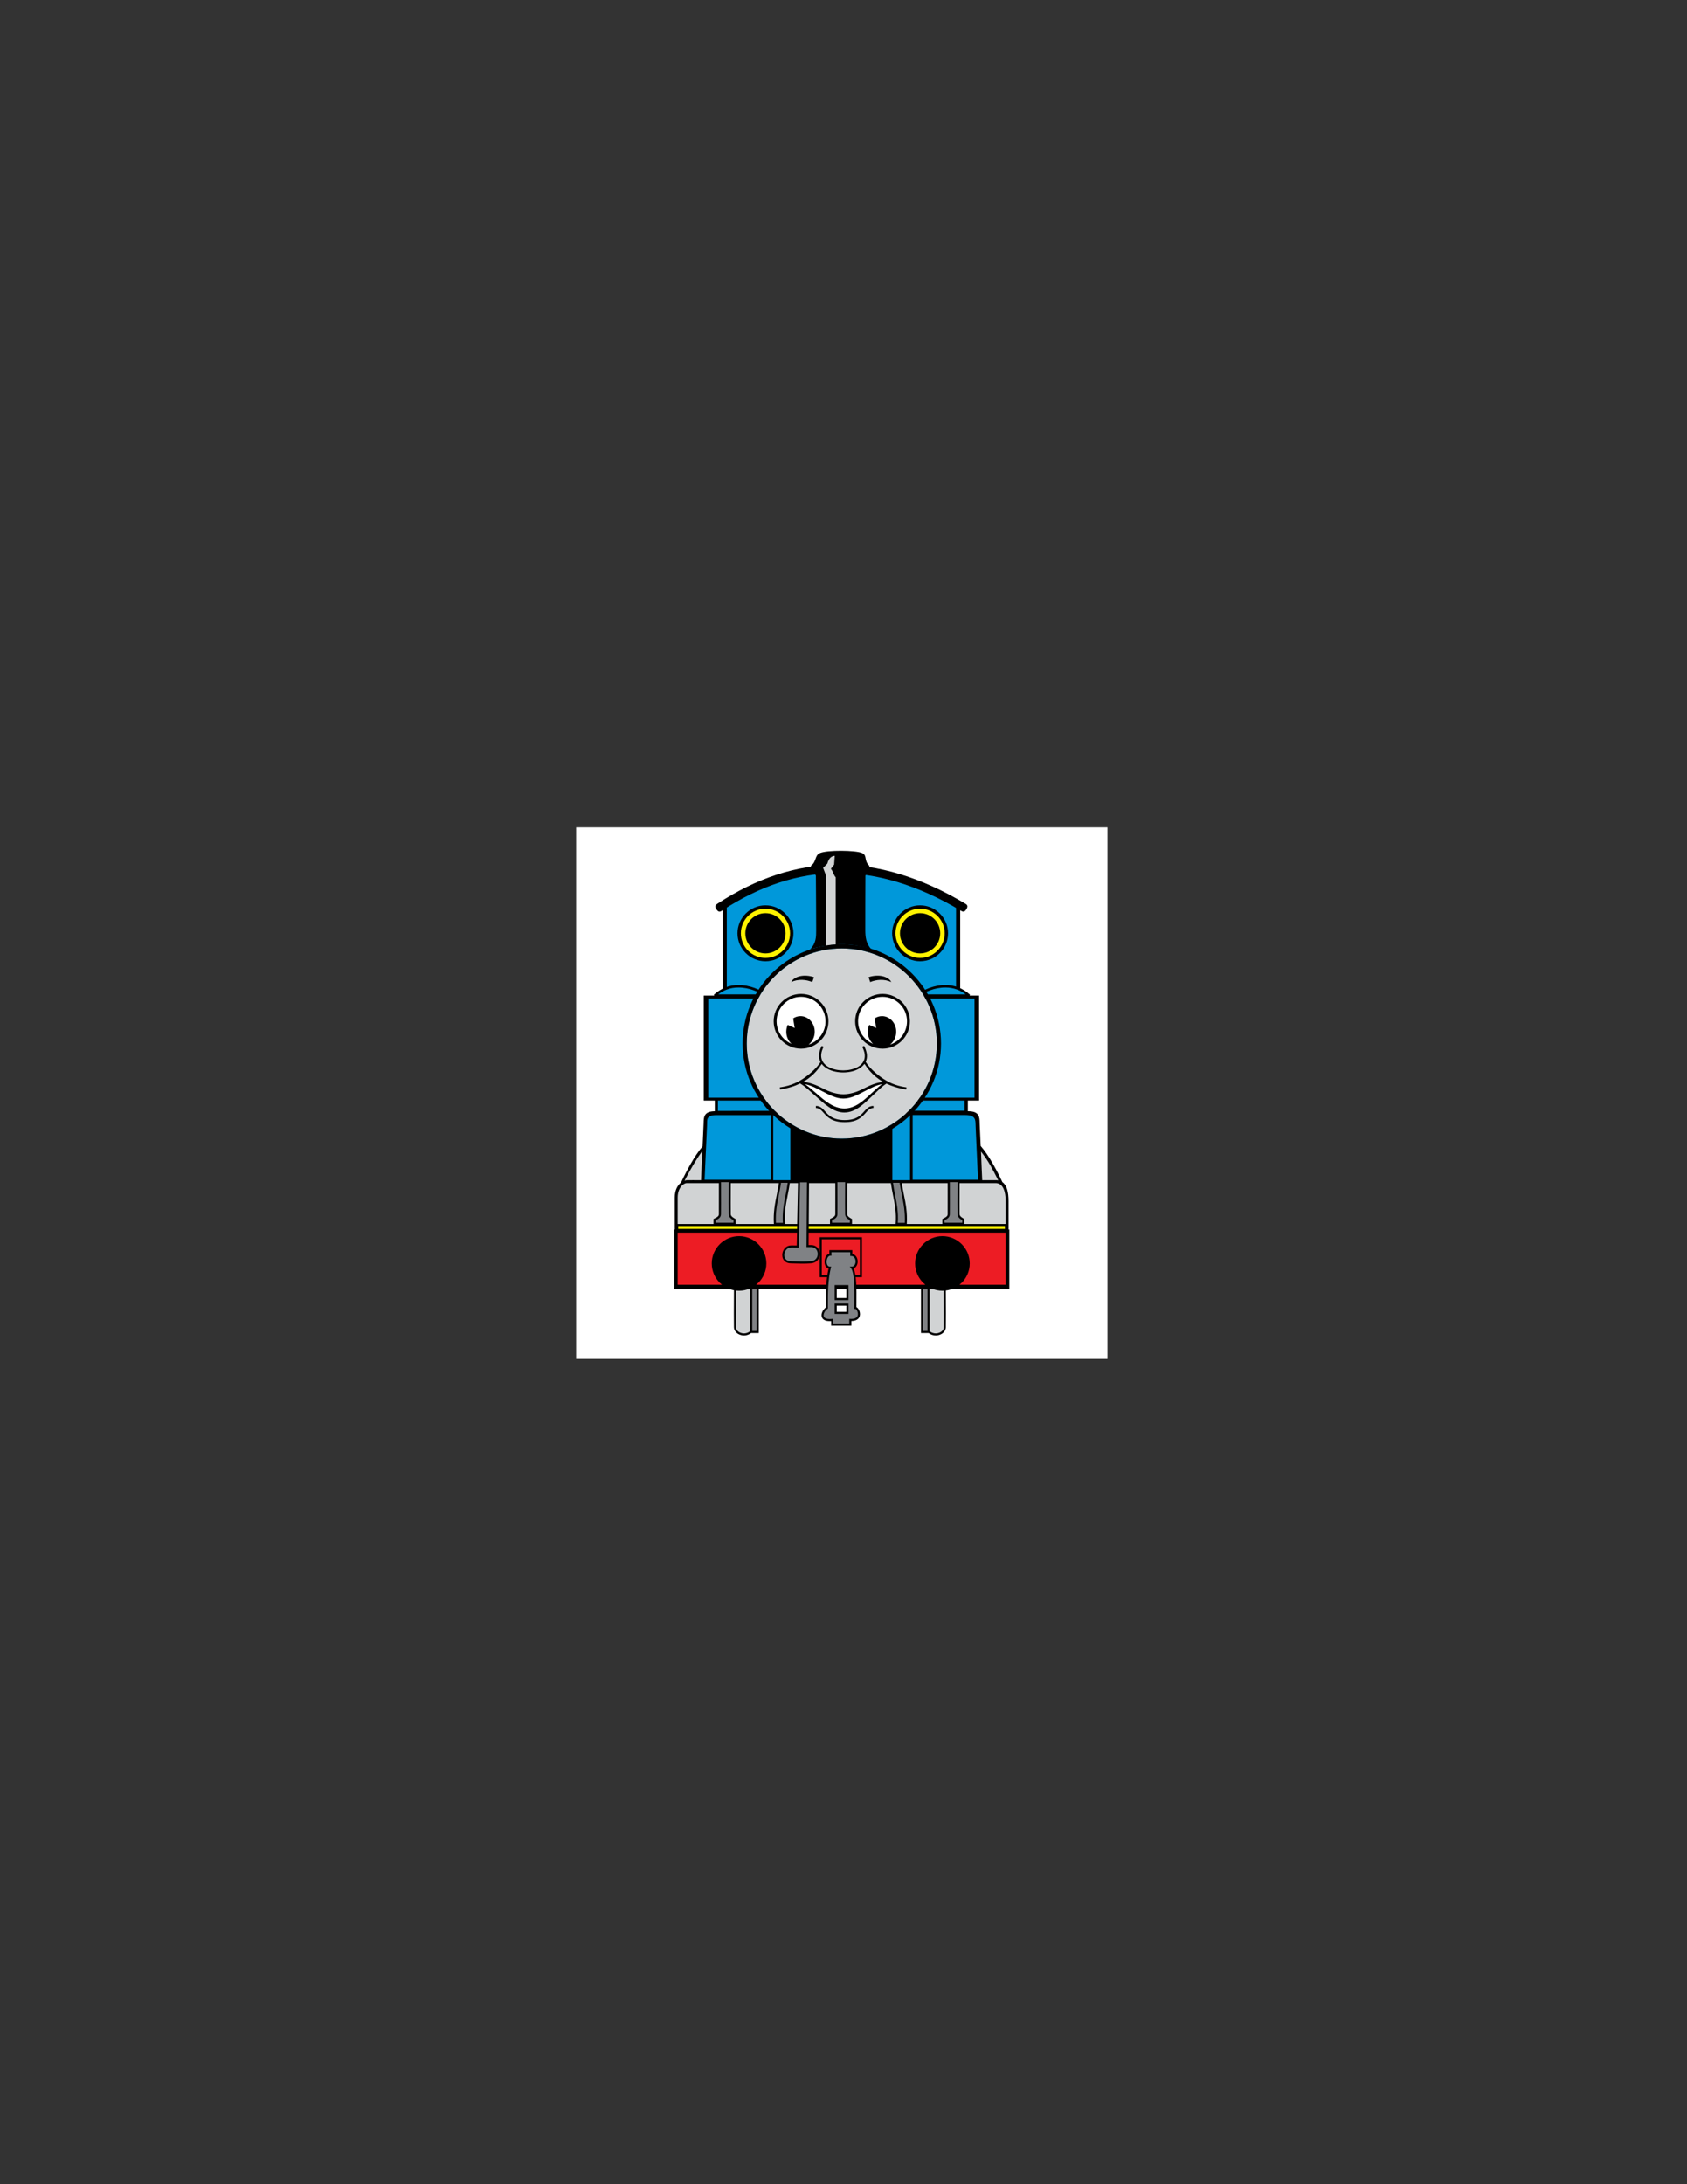 <?xml version="1.0" encoding="utf-8"?>
<!-- Generator: Adobe Illustrator 14.0.0, SVG Export Plug-In . SVG Version: 6.00 Build 43363)  -->
<!DOCTYPE svg PUBLIC "-//W3C//DTD SVG 1.1//EN" "http://www.w3.org/Graphics/SVG/1.1/DTD/svg11.dtd">
<svg version="1.1" id="Layer_1" xmlns="http://www.w3.org/2000/svg" xmlns:xlink="http://www.w3.org/1999/xlink" x="0px" y="0px"
	 width="612px" height="792px" viewBox="0 0 612 792" enable-background="new 0 0 612 792" xml:space="preserve">
<rect x="0" y="0" width="612" height="792" fill="#333333" stroke="none"/>
<g>
	<polygon fill-rule="evenodd" clip-rule="evenodd" fill="#FFFFFF" points="209,300 401.756,300 401.756,492.756 209,492.756 
		209,300 	"/>
	<path d="M266.267,466.009h8.994v17.36h-2.777c-0.788,0.608-1.683,0.874-2.53,0.883c-0.615,0.006-1.217-0.123-1.742-0.354h-0.001
		h0.001c-0.001,0-0.001,0-0.001,0c-0.531-0.231-0.997-0.577-1.337-0.989c0,0,0.001-0.002,0-0.002v0.002c0-0.002,0-0.002,0-0.002
		c-0.379-0.46-0.61-1.017-0.617-1.612v-0.002c-0.04-3.614-0.025-6.508-0.009-9.618c0.006-1.654,0.019-3.377,0.019-5.29
		L266.267,466.009L266.267,466.009L266.267,466.009z"/>
	<polygon fill="#808285" points="272.882,466.76 272.882,482.618 274.51,482.618 274.51,466.76 272.882,466.76 272.882,466.76 	"/>
	<path fill="#D1D3D4" d="M272.132,482.698V466.76h-5.117c-0.003,1.771-0.012,3.372-0.018,4.919c-0.015,3.105-0.03,5.994,0.009,9.607
		c0.004,0.418,0.169,0.814,0.443,1.146v0.001c0.262,0.319,0.633,0.59,1.062,0.776h0.001c0.433,0.191,0.929,0.297,1.435,0.292
		c0.729-0.007,1.498-0.249,2.164-0.796L272.132,482.698L272.132,482.698L272.132,482.698z"/>
	<path d="M343.109,466.009h-8.995v17.36h2.778c0.787,0.608,1.682,0.874,2.529,0.883c0.616,0.006,1.217-0.123,1.742-0.354h0.001
		h-0.001c0.001,0,0.001,0,0.001,0c0.531-0.231,0.997-0.577,1.337-0.989c0,0-0.002-0.002,0-0.002v0.002c0-0.002,0-0.002,0-0.002
		c0.38-0.46,0.611-1.017,0.617-1.612v-0.002c0.04-3.614,0.025-6.508,0.009-9.618c-0.006-1.654-0.018-3.377-0.018-5.29
		L343.109,466.009L343.109,466.009L343.109,466.009z"/>
	<polygon fill="#808285" points="336.493,466.76 336.493,482.618 334.865,482.618 334.865,466.76 336.493,466.76 336.493,466.76 	
		"/>
	<path fill="#D1D3D4" d="M337.244,482.698V466.76h5.115c0.003,1.771,0.012,3.372,0.019,4.919c0.016,3.105,0.03,5.994-0.009,9.607
		c-0.005,0.418-0.17,0.814-0.442,1.146v0.001c-0.263,0.319-0.634,0.59-1.063,0.776h-0.002c-0.432,0.191-0.929,0.297-1.435,0.292
		c-0.729-0.007-1.497-0.249-2.163-0.796L337.244,482.698L337.244,482.698L337.244,482.698z"/>
	<polygon points="244.605,445.848 366.15,445.848 366.15,467.446 244.605,467.446 244.605,445.848 244.605,445.848 	"/>
	<polygon fill="#ED1C24" points="245.839,446.897 245.839,465.854 364.825,465.854 364.825,446.897 245.839,446.897 
		245.839,446.897 	"/>
	<polygon fill-rule="evenodd" clip-rule="evenodd" fill="#0098DA" points="280.128,404.02 330.474,404.02 330.474,428.437 
		280.128,428.437 280.128,404.02 280.128,404.02 	"/>
	<path d="M330.135,402.945v25c-16.589,0-33.038,0-49.627,0v-25h-21.253c-3.916,0.024-3.962,2.208-4.002,4.14v0.003
		c-0.001,0.163-0.007,0.34-0.015,0.52l-0.363,8.079c-1.561,1.84-2.973,3.985-4.259,6.245c-1.304,2.291-2.483,4.556-3.567,6.887
		c-1.194,0.91-2.261,2.612-2.261,5.455c0,4.238,0,8.398,0,12.639h121.088v-11.369c0-3.418-0.649-5.805-2.242-6.907
		c-1.06-2.266-2.211-4.473-3.48-6.704c-1.322-2.325-2.779-4.527-4.392-6.402l-0.356-7.922c-0.008-0.18-0.014-0.356-0.015-0.52
		v-0.003c-0.039-1.932-0.085-4.115-4.002-4.14H330.135L330.135,402.945L330.135,402.945z"/>
	<polygon points="259.316,398.243 351.111,398.243 351.111,403.846 259.316,403.846 259.316,398.243 259.316,398.243 	"/>
	<polygon fill="#0098DA" points="260.43,398.992 260.43,402.822 349.91,402.754 349.91,398.992 260.43,398.992 260.43,398.992 	"/>
	<polygon points="255.29,360.993 355.178,360.993 355.178,399.069 255.29,399.069 255.29,360.993 255.29,360.993 	"/>
	<polygon fill="#0098DA" points="256.938,362.043 256.938,398.02 353.529,398.02 353.529,362.043 256.938,362.043 256.938,362.043 	
		"/>
	<polygon points="262.157,326.66 348.336,326.66 348.336,361.752 262.157,361.731 262.157,326.66 262.157,326.66 	"/>
	<path fill="#0098DA" d="M263.663,328.167v32.66h83.167v-32.66C326.852,313.068,286.547,309.003,263.663,328.167L263.663,328.167
		L263.663,328.167z"/>
	<path d="M260.344,327.644c14.067-9.196,28.474-13.986,43.399-14.079c14.901-0.094,30.284,4.493,46.329,14.045
		c0.644,0.382,1.29,0.767,0.521,2.056c-0.77,1.289-1.413,0.905-2.057,0.522c-15.561-9.263-30.43-13.711-44.782-13.622
		c-14.327,0.089-28.195,4.712-41.77,13.587c-0.627,0.41-1.255,0.821-2.076-0.434C259.09,328.465,259.717,328.054,260.344,327.644
		L260.344,327.644L260.344,327.644z"/>
	<path fill="#D1D3D4" d="M305.386,343.901c-18.995,0-34.487,15.493-34.487,34.488c0,9.495,3.873,18.117,10.119,24.362
		s14.872,10.119,24.368,10.119c18.989,0,34.482-15.493,34.482-34.481c0-9.497-3.875-18.122-10.12-24.368
		C323.504,347.773,314.882,343.901,305.386,343.901L305.386,343.901L305.386,343.901z"/>
	<path fill-rule="evenodd" clip-rule="evenodd" d="M293.855,344.249c2.264-2.198,2.229-4.633,2.231-6.952
		c0.004-6.589-0.069-13.178-0.104-19.766c-0.628-1.18-1.257-2.359-1.886-3.539c2.205-1.431,1.339-3.754,3.334-4.653
		c2.557-1.152,13.061-1.076,15.369,0c1.933,0.901,0.47,2.75,2.634,4.653c-0.494,1.179-0.986,2.359-1.48,3.539
		c-0.014,6.588-0.063,13.178-0.042,19.766c0.009,2.318,0.208,4.871,2.242,6.952C308.369,341.538,300.936,342.125,293.855,344.249
		L293.855,344.249L293.855,344.249z"/>
	<path fill-rule="evenodd" clip-rule="evenodd" fill="#D1D3D4" d="M299.667,343.121c0-8.687,0-16.904,0-25.592
		c-0.351-0.942-0.702-1.886-1.053-2.83c0.507-0.51,1.014-1.021,1.521-1.533c0.585-2.122,1.521-2.711,2.691-2.83
		c-0.039,1.062-0.195,2.124-0.234,3.184c-0.429,0.512-0.741,1.021-1.17,1.532c0.78,0.787,0.976,2.279,1.755,3.066
		c0,8.491,0,15.922,0,24.413C302.007,342.531,300.837,342.768,299.667,343.121L299.667,343.121L299.667,343.121z"/>
	<path fill-rule="evenodd" clip-rule="evenodd" d="M268.109,448.233c5.454,0,9.903,4.449,9.903,9.904
		c0,5.454-4.449,9.902-9.903,9.902c-5.455,0-9.904-4.448-9.904-9.902C258.206,452.683,262.655,448.233,268.109,448.233
		L268.109,448.233L268.109,448.233z"/>
	<path fill-rule="evenodd" clip-rule="evenodd" d="M341.89,448.233c5.454,0,9.902,4.449,9.902,9.904
		c0,5.454-4.448,9.902-9.902,9.902c-5.455,0-9.904-4.448-9.904-9.902C331.985,452.683,336.435,448.233,341.89,448.233
		L341.89,448.233L341.89,448.233z"/>
	<path d="M295.988,401.022c1.577,0,2.388,0.902,3.342,1.974c0,0,0,0,0,0.001v-0.001c0.001,0.001,0,0.001,0,0.001
		c1.263,1.411,2.826,3.156,7.093,3.156c4.269,0,5.831-1.745,7.094-3.156c0,0,0,0,0-0.001v0.001c0.002-0.001,0-0.001,0-0.001
		c0.956-1.071,1.763-1.974,3.342-1.974v0.749c-1.244,0-1.948,0.788-2.781,1.723v0.002c-1.364,1.525-3.044,3.408-7.654,3.408
		c-4.609,0-6.29-1.883-7.654-3.408v-0.002c-0.833-0.935-1.538-1.723-2.781-1.723V401.022L295.988,401.022L295.988,401.022z"/>
	<path d="M320.164,360.396c2.737,0,5.225,1.113,7.02,2.909c1.799,1.797,2.911,4.281,2.911,7.021c0,5.481-4.449,9.932-9.931,9.932
		c-2.74,0-5.225-1.114-7.021-2.912c-1.797-1.796-2.909-4.282-2.909-7.021C310.233,364.845,314.682,360.396,320.164,360.396
		L320.164,360.396L320.164,360.396z"/>
	<path d="M290.602,360.396c2.738,0,5.225,1.113,7.021,2.909c1.797,1.797,2.911,4.281,2.911,7.021c0,5.481-4.45,9.932-9.932,9.932
		c-2.74,0-5.223-1.114-7.021-2.912c-1.796-1.796-2.91-4.282-2.91-7.021C280.671,364.845,285.12,360.396,290.602,360.396
		L290.602,360.396L290.602,360.396z"/>
	<path fill="#0098DA" d="M331.092,404.313v23.468H354.8l-0.021-0.508l-0.858-19.065c-0.007-0.168-0.012-0.329-0.013-0.48v-0.003
		c-0.037-1.791-0.082-3.389-3.711-3.411H331.092L331.092,404.313L331.092,404.313z"/>
	<path fill="#0098DA" d="M279.552,404.343v23.438h-23.944l0.021-0.508l0.856-19.065c0.008-0.168,0.012-0.329,0.014-0.48v-0.003
		c0.037-1.791-0.281-3.36,3.349-3.382H279.552L279.552,404.343L279.552,404.343z"/>
	<path fill="#D1D3D4" d="M245.839,434.273v11.589h118.986c0-3.441,0-6.882,0-10.321c0-3.514-0.933-6.545-3.646-6.545
		c-38.102,0-73.953,0-112.076,0C248.158,428.996,245.839,430.437,245.839,434.273L245.839,434.273L245.839,434.273z"/>
	<path fill="#D1D3D4" d="M254.324,427.945l0.438-10.604c-2.377,3.365-4.424,6.865-6.419,10.784c0.421-0.162,0.66-0.18,1-0.18
		c0.344,0,0.687,0,1.031,0c0.026-0.001,0.051,0,0.077,0c0.625-0.025,1.278-0.015,1.955,0c0.028,0,0.059,0,0.085,0
		C253.101,427.945,253.714,427.945,254.324,427.945L254.324,427.945L254.324,427.945z"/>
	<path fill="#D1D3D4" d="M356.319,427.945l-0.17-3.788l-0.001-0.04l-0.008-0.17c-0.087-2.355-0.17-3.973-0.258-6.375
		c2.685,3.374,4.236,6.43,6.278,10.456c-0.415-0.12-0.725-0.083-0.976-0.083c-0.264,0-0.526,0-0.791,0
		c-0.024-0.001-0.052,0.002-0.076,0c-0.622-0.023-1.279-0.017-1.955,0c-0.029,0.002-0.059,0-0.086,0
		C357.626,427.945,356.971,427.945,356.319,427.945L356.319,427.945L356.319,427.945z"/>
	<path fill-rule="evenodd" clip-rule="evenodd" d="M286.725,408.464v19.909h36.997v-19.909
		C311.6,415.489,299.057,415.384,286.725,408.464L286.725,408.464L286.725,408.464z"/>
	<polygon fill="#FFF200" points="245.681,444.197 245.681,445.988 364.936,445.988 364.936,444.197 245.681,444.197 
		245.681,444.197 	"/>
	<path d="M246.057,444.572v1.041h118.504v-1.041H246.057L246.057,444.572z M245.306,445.988v-1.791v-0.375h0.375h119.254h0.375
		v0.375v1.791v0.375h-0.375H245.681h-0.375V445.988L245.306,445.988z"/>
	<path fill-rule="evenodd" clip-rule="evenodd" d="M294.683,356.1c0.198-0.594,0.396-1.188,0.594-1.783
		c-3.345-1.123-7.085-0.462-8.253,1.783C289.578,354.912,292.461,355.176,294.683,356.1L294.683,356.1L294.683,356.1z"/>
	<path fill-rule="evenodd" clip-rule="evenodd" d="M315.688,356.1c-0.198-0.594-0.396-1.188-0.595-1.783
		c3.344-1.123,7.086-0.462,8.252,1.783C320.792,354.912,317.91,355.176,315.688,356.1L315.688,356.1L315.688,356.1z"/>
	<path d="M260.787,428.281v-0.376h4.318v0.376c0,1.374-0.007,2.721-0.012,4.056c-0.012,2.642-0.024,5.252,0.012,7.967
		c0.009,0.728,0.895,1.233,1.422,1.534h0.003c0.011,0.008,0.019,0.012,0.113,0.067l0.188,0.109v2.104h-7.977v-2.114l0.201-0.106
		c0.096-0.049,0.204-0.103,0.312-0.152c0.585-0.278,1.412-0.673,1.419-1.45c0.027-2.76,0.018-5.306,0.009-7.916v-0.002
		C260.792,431.044,260.787,429.69,260.787,428.281L260.787,428.281L260.787,428.281z"/>
	<path fill="#808285" d="M261.54,428.655c0.001,1.277,0.003,2.506,0.006,3.721v0.001v-0.001v0.001
		c0.011,2.615,0.02,5.161-0.009,7.924c-0.012,1.247-1.091,1.762-1.853,2.123l-0.003,0.002c-0.027,0.012-0.051,0.025-0.077,0.037
		v0.905h6.477v-0.922c-0.675-0.386-1.712-1.025-1.726-2.134c-0.038-2.718-0.026-5.332-0.012-7.978
		c0.004-1.216,0.01-2.436,0.012-3.68H261.54L261.54,428.655L261.54,428.655z"/>
	<path d="M343.798,428.281v-0.376h4.319v0.376c0,1.374-0.008,2.721-0.013,4.056c-0.013,2.642-0.024,5.252,0.013,7.967
		c0.009,0.728,0.893,1.233,1.421,1.534h0.003c0.011,0.008,0.018,0.012,0.113,0.067l0.188,0.109v2.104h-7.978v-2.114l0.201-0.106
		c0.096-0.049,0.204-0.103,0.312-0.152c0.586-0.278,1.412-0.673,1.42-1.45c0.026-2.76,0.018-5.306,0.009-7.916v-0.002
		C343.804,431.044,343.798,429.69,343.798,428.281L343.798,428.281L343.798,428.281z"/>
	<path fill="#808285" d="M344.552,428.655c0.001,1.277,0.002,2.506,0.005,3.721v0.001v-0.001v0.001
		c0.011,2.615,0.02,5.161-0.009,7.924c-0.012,1.247-1.09,1.762-1.853,2.123l-0.003,0.002c-0.027,0.012-0.052,0.025-0.077,0.037
		v0.905h6.477v-0.922c-0.675-0.386-1.713-1.025-1.726-2.134c-0.037-2.718-0.025-5.332-0.013-7.978
		c0.005-1.216,0.011-2.436,0.013-3.68H344.552L344.552,428.655L344.552,428.655z"/>
	<path d="M303.031,428.281v-0.376h4.318v0.376c0,1.374-0.008,2.721-0.012,4.056c-0.012,2.642-0.023,5.252,0.012,7.967
		c0.009,0.728,0.895,1.233,1.423,1.534h0.003c0.011,0.008,0.018,0.012,0.112,0.067l0.188,0.109v2.104h-7.977v-2.114l0.201-0.106
		c0.096-0.049,0.204-0.103,0.312-0.152c0.585-0.278,1.412-0.673,1.42-1.45c0.026-2.76,0.018-5.306,0.009-7.916v-0.002
		C303.036,431.044,303.031,429.69,303.031,428.281L303.031,428.281L303.031,428.281z"/>
	<path fill="#808285" d="M303.784,428.655c0.002,1.277,0.003,2.506,0.006,3.721v0.001v-0.001v0.001
		c0.01,2.615,0.019,5.161-0.009,7.924c-0.012,1.247-1.091,1.762-1.853,2.123l-0.003,0.002c-0.027,0.012-0.051,0.025-0.077,0.037
		v0.905h6.477v-0.922c-0.677-0.386-1.713-1.025-1.726-2.134c-0.039-2.718-0.027-5.332-0.014-7.978
		c0.004-1.216,0.012-2.436,0.014-3.68H303.784L303.784,428.655L303.784,428.655z"/>
	<path d="M286.597,428.145l-0.048,0.417c-0.196,1.715-0.518,3.335-0.834,4.951c-0.628,3.191-1.257,6.388-0.921,10.25l0.036,0.406
		h-4.062l-0.021-0.353c-0.246-4.179,0.394-7.354,1.034-10.526c0.315-1.565,0.633-3.137,0.837-4.816l0.041-0.329H286.597
		L286.597,428.145L286.597,428.145z"/>
	<path fill="#808285" d="M285.757,428.894h-2.436c-0.207,1.586-0.51,3.067-0.806,4.543c-0.612,3.03-1.222,6.069-1.036,9.981h2.533
		c-0.266-3.771,0.35-6.912,0.967-10.05C285.268,431.898,285.562,430.427,285.757,428.894L285.757,428.894L285.757,428.894z"/>
	<path d="M323.11,428.145l0.048,0.417c0.195,1.715,0.518,3.335,0.834,4.951c0.629,3.191,1.258,6.388,0.921,10.25l-0.035,0.406h4.061
		l0.022-0.353c0.245-4.179-0.393-7.354-1.034-10.526c-0.315-1.565-0.634-3.137-0.838-4.816l-0.04-0.329H323.11L323.11,428.145
		L323.11,428.145z"/>
	<path fill="#808285" d="M323.95,428.894h2.436c0.208,1.586,0.51,3.067,0.806,4.543c0.612,3.03,1.221,6.069,1.035,9.981h-2.533
		c0.267-3.771-0.35-6.912-0.965-10.05C324.44,431.898,324.145,430.427,323.95,428.894L323.95,428.894L323.95,428.894z"/>
	<path fill-rule="evenodd" clip-rule="evenodd" d="M277.69,328.277c5.582,0,10.139,4.557,10.139,10.142
		c0,5.582-4.557,10.139-10.139,10.139c-5.585,0-10.142-4.557-10.142-10.139C267.548,332.834,272.105,328.277,277.69,328.277
		L277.69,328.277L277.69,328.277z"/>
	<path fill-rule="evenodd" clip-rule="evenodd" fill="#FFF200" d="M277.69,329.495c4.913,0,8.922,4.009,8.922,8.925
		c0,4.913-4.009,8.922-8.922,8.922c-4.916,0-8.925-4.009-8.925-8.922C268.765,333.503,272.774,329.495,277.69,329.495
		L277.69,329.495L277.69,329.495z"/>
	<path fill-rule="evenodd" clip-rule="evenodd" d="M277.688,331.117c4.021,0,7.301,3.28,7.301,7.301s-3.28,7.301-7.301,7.301
		s-7.301-3.28-7.301-7.301S273.667,331.117,277.688,331.117L277.688,331.117L277.688,331.117z"/>
	<path fill-rule="evenodd" clip-rule="evenodd" d="M333.788,328.277c5.582,0,10.139,4.557,10.139,10.142
		c0,5.582-4.557,10.139-10.139,10.139c-5.585,0-10.142-4.557-10.142-10.139C323.646,332.834,328.203,328.277,333.788,328.277
		L333.788,328.277L333.788,328.277z"/>
	<path fill-rule="evenodd" clip-rule="evenodd" fill="#FFF200" d="M333.788,329.495c4.913,0,8.922,4.009,8.922,8.925
		c0,4.913-4.009,8.922-8.922,8.922c-4.916,0-8.925-4.009-8.925-8.922C324.863,333.503,328.872,329.495,333.788,329.495
		L333.788,329.495L333.788,329.495z"/>
	<path fill-rule="evenodd" clip-rule="evenodd" d="M333.786,331.117c4.021,0,7.302,3.28,7.302,7.301s-3.28,7.301-7.302,7.301
		c-4.021,0-7.301-3.28-7.301-7.301S329.766,331.117,333.786,331.117L333.786,331.117L333.786,331.117z"/>
	<path fill="#FFFFFF" d="M319.965,368.448c2.844,0,5.162,2.544,5.162,5.665c0,1.932-0.895,3.643-2.246,4.666
		c3.572-1.151,6.163-4.5,6.163-8.452c0-2.452-0.993-4.673-2.601-6.28c-1.604-1.604-3.828-2.6-6.279-2.6
		c-4.901,0-8.881,3.979-8.881,8.88c0,2.452,0.996,4.675,2.6,6.28c0.811,0.81,1.779,1.463,2.853,1.913
		c-1.174-1.04-1.933-2.628-1.933-4.406c0-0.895,0.193-1.744,0.531-2.499l2.524,1.156l-0.565-3.502
		C318.072,368.748,318.989,368.448,319.965,368.448L319.965,368.448L319.965,368.448z"/>
	<path fill="#FFFFFF" d="M290.404,368.448c2.843,0,5.162,2.544,5.162,5.665c0,1.932-0.894,3.643-2.246,4.666
		c3.572-1.151,6.164-4.5,6.164-8.452c0-2.452-0.995-4.673-2.602-6.28c-1.604-1.604-3.828-2.6-6.28-2.6c-4.9,0-8.88,3.979-8.88,8.88
		c0,2.452,0.997,4.675,2.6,6.28c0.811,0.81,1.779,1.463,2.851,1.913c-1.173-1.04-1.931-2.628-1.931-4.406
		c0-0.895,0.191-1.744,0.531-2.499l2.523,1.156l-0.565-3.502C288.51,368.748,289.427,368.448,290.404,368.448L290.404,368.448
		L290.404,368.448z"/>
	<path d="M290.291,392.854c-2.007,0.989-4.412,1.764-7.307,2.185l-0.105-0.741c4.228-0.617,6.871-1.99,9.237-3.696
		c2.29-1.649,4.366-3.618,5.549-5.519c-0.781-1.508-0.787-3.458,0.45-5.849l0.666,0.343c-1.889,3.652-0.531,6.127,1.983,7.427
		c1.462,0.756,3.314,1.129,5.158,1.125h0.002h-0.002h0.002c1.843-0.006,3.677-0.396,5.109-1.166
		c2.432-1.307,3.691-3.767,1.749-7.381l0.66-0.354c1.266,2.358,1.314,4.291,0.595,5.789c1.188,1.922,3.275,3.916,5.59,5.585
		c2.366,1.706,5.011,3.079,9.239,3.696l-0.105,0.741c-2.835-0.414-5.2-1.165-7.181-2.122c-0.007,0.005-0.013,0.011-0.019,0.016
		c-1.718,1.082-3.3,2.749-4.866,4.208c-3.103,2.887-6.17,6.257-10.387,6.257c-4.192,0-7.432-3.347-10.721-6.217
		c-1.682-1.469-3.384-3.152-5.208-4.244C290.342,392.915,290.315,392.886,290.291,392.854L290.291,392.854L290.291,392.854z
		 M298.107,385.784c-1.205,1.876-2.806,3.798-5.064,5.424c-0.521,0.375-1.073,0.728-1.666,1.068
		c2.462,0.233,4.848,1.192,7.211,2.429c2.492,1.304,4.962,2.083,7.377,2.083c2.414,0,4.883-0.779,7.376-2.083
		c2.311-1.21,4.641-2.138,7.046-2.411c-0.601-0.343-1.158-0.707-1.687-1.086c-2.276-1.64-3.887-3.58-5.094-5.469
		c-0.546,0.764-1.312,1.396-2.222,1.885c-1.542,0.828-3.503,1.249-5.461,1.256h-0.001c-1.956,0.006-3.931-0.397-5.503-1.209
		C299.481,387.184,298.684,386.553,298.107,385.784L298.107,385.784L298.107,385.784z"/>
	<path fill="#FFFFFF" d="M292.041,393.131c1.4,0.985,2.724,2.14,4.04,3.289c3.181,2.777,6.317,5.515,10.229,5.515
		c3.922,0,6.882-2.754,9.877-5.54c1.23-1.145,2.47-2.296,3.793-3.277c-2.104,0.362-4.208,1.46-6.291,2.551
		c-2.574,1.347-5.124,2.683-7.722,2.683c-2.599,0-5.149-1.336-7.722-2.683C296.189,394.591,294.117,393.507,292.041,393.131
		L292.041,393.131L292.041,393.131z"/>
	<path d="M276.292,359.386c-0.707-0.349-1.804-0.879-2.577-1.158c-1.779-0.646-3.735-1.068-5.854-1.059c-0.001,0-0.001,0-0.001,0
		h0.001c-1.59,0.006-3.113,0.259-4.585,0.822c-1.469,0.56-2.895,1.434-4.294,2.679l0.299,0.786l15.28-0.003h0.563L276.292,359.386
		L276.292,359.386L276.292,359.386z"/>
	<path fill="#0098DA" d="M275.123,360.552l0.334-0.604c-0.656-0.321-1.339-0.621-2.048-0.878c-1.683-0.612-3.535-1.01-5.546-1.002
		h-0.001c-1.483,0.004-2.9,0.24-4.264,0.762c-1.037,0.396-2.051,0.965-3.057,1.725L275.123,360.552L275.123,360.552L275.123,360.552
		z"/>
	<path d="M334.571,359.386c0.706-0.349,1.803-0.879,2.576-1.158c1.778-0.646,3.734-1.068,5.853-1.059c0.002,0,0.002,0,0.002,0H343
		c1.592,0.006,3.113,0.259,4.587,0.822c1.469,0.56,2.894,1.434,4.294,2.679l-0.298,0.786l-15.28-0.003h-0.563L334.571,359.386
		L334.571,359.386L334.571,359.386z"/>
	<path fill="#0098DA" d="M335.74,360.552l-0.335-0.604c0.655-0.321,1.34-0.621,2.048-0.878c1.684-0.612,3.535-1.01,5.546-1.002H343
		c1.484,0.004,2.901,0.24,4.266,0.762c1.036,0.396,2.052,0.965,3.057,1.725L335.74,360.552L335.74,360.552L335.74,360.552z"/>
	<path d="M305.386,342.4c9.907,0,18.906,4.044,25.425,10.563c6.514,6.517,10.557,15.516,10.557,25.425
		c0,19.814-16.168,35.981-35.982,35.981c-9.909,0-18.908-4.042-25.424-10.557c-6.52-6.519-10.563-15.519-10.563-25.425
		C269.398,358.567,285.564,342.4,305.386,342.4L305.386,342.4L305.386,342.4z M305.386,343.901
		c-18.995,0-34.487,15.493-34.487,34.488c0,9.495,3.873,18.117,10.119,24.362s14.872,10.119,24.368,10.119
		c18.989,0,34.482-15.493,34.482-34.481c0-9.497-3.875-18.122-10.12-24.368C323.504,347.773,314.882,343.901,305.386,343.901
		L305.386,343.901L305.386,343.901z"/>
	<path d="M297.36,448.619h15.346v14.493H297.36V448.619L297.36,448.619L297.36,448.619z M298.11,449.37v12.993h13.847V449.37H298.11
		L298.11,449.37L298.11,449.37z"/>
	<path d="M293.492,427.97l-0.003,0.376c-0.048,7.703-0.101,15.412-0.15,23.116c0.011,0,0.022,0,0.033,0c0.002,0,0.002,0,0.003,0
		h-0.003c0.002,0,0.002,0,0.003,0c0.273,0,0.549,0,0.819-0.002h-0.001h0.001c1.438-0.016,2.409,0.728,2.884,1.728v0.002
		c0.202,0.424,0.312,0.898,0.329,1.373c0.017,0.473-0.062,0.957-0.232,1.408c-0.417,1.099-1.397,1.999-2.948,2.116
		c-2.275,0.171-4.559,0.095-6.836,0.021h-0.001c-0.213-0.007-0.431-0.017-0.621-0.021h-0.001c-1.427-0.046-2.305-0.745-2.713-1.671
		c-0.186-0.421-0.273-0.895-0.268-1.368c0.006-0.464,0.103-0.942,0.281-1.384c0.441-1.093,1.385-1.981,2.692-2.048h0.002
		c0.589-0.028,1.184-0.02,1.775-0.009c0.167,0.001,0.336,0.007,0.502,0.009l0.456-23.279l0.007-0.367H293.492L293.492,427.97
		L293.492,427.97z"/>
	<path fill="#808285" d="M292.738,428.72h-2.503l-0.456,23.279l-0.006,0.368h-0.369c-0.294,0-0.59-0.006-0.879-0.009h-0.002
		c-0.573-0.011-1.151-0.02-1.727,0.009c-0.983,0.049-1.697,0.734-2.038,1.575c-0.141,0.352-0.219,0.738-0.224,1.114
		c-0.004,0.368,0.063,0.734,0.204,1.057c0.299,0.677,0.96,1.188,2.048,1.223c0.222,0.006,0.424,0.015,0.625,0.021h0.001h-0.001
		h0.001c2.25,0.073,4.503,0.147,6.754-0.021c1.218-0.092,1.985-0.786,2.306-1.632c0.134-0.352,0.194-0.739,0.182-1.117
		c-0.012-0.375-0.101-0.746-0.257-1.079v-0.001v0.001c0-0.001,0-0.001,0-0.001c-0.358-0.75-1.097-1.309-2.198-1.297H294.2
		c-0.271,0.001-0.552,0.001-0.828,0.001h-0.003c-0.135,0-0.273-0.001-0.41-0.001h-0.376l0.001-0.376
		C292.633,444.129,292.69,436.422,292.738,428.72L292.738,428.72L292.738,428.72z"/>
	<path d="M300.875,453.305h8.315v1.42c0.9,0.149,1.485,0.798,1.761,1.595l-0.002-0.001c0.121,0.346,0.185,0.721,0.187,1.084v0.002
		v-0.002v0.002c0.003,0.368-0.056,0.739-0.167,1.076l-0.001,0.001c-0.224,0.674-0.669,1.231-1.332,1.445
		c1.142,2.313,1.093,7.775,1.058,12.187c-0.005,0.643-0.008,1.269-0.009,1.85c0.456,0.22,0.896,0.796,1.123,1.488
		c0.109,0.343,0.175,0.719,0.169,1.082c-0.006,0.38-0.091,0.764-0.276,1.113l0.002-0.002c-0.401,0.757-1.268,1.332-2.848,1.349
		v1.694h-7.34v-1.668c-1.146,0.077-1.972-0.099-2.522-0.426c0,0,0.001-0.001,0-0.001v0.001v-0.001
		c-0.462-0.276-0.747-0.663-0.876-1.103c-0.123-0.421-0.102-0.888,0.027-1.346v-0.002c0.222-0.769,0.768-1.544,1.454-2.083
		c0-0.306-0.001-0.612-0.001-0.915v-0.002c-0.008-4.297-0.011-8.68,0.985-13.168c-0.671-0.167-1.107-0.728-1.313-1.426
		c-0.1-0.346-0.148-0.726-0.142-1.102c0.005-0.375,0.065-0.764,0.172-1.12v0.002c0.255-0.851,0.792-1.547,1.577-1.708V453.305
		L300.875,453.305L300.875,453.305z M303.543,466.733v3.937h3.511v-3.937H303.543L303.543,466.733L303.543,466.733z
		 M303.546,473.442v2.236h3.505v-2.236H303.546L303.546,473.442L303.546,473.442z"/>
	<path fill="#808285" d="M301.626,454.054v1.285l-0.381-0.007c-0.6-0.01-1.026,0.532-1.229,1.21v0.002
		c-0.087,0.288-0.135,0.606-0.14,0.915c-0.004,0.308,0.031,0.614,0.109,0.879c0.158,0.538,0.505,0.94,1.046,0.932l0.482-0.007
		l-0.111,0.468c-1.07,4.545-1.063,9.024-1.057,13.411c0,0.364,0.001,0.732,0.001,1.1v0.195l-0.159,0.109
		c-0.63,0.445-1.133,1.131-1.325,1.802c-0.093,0.329-0.111,0.654-0.03,0.934c0.077,0.26,0.252,0.495,0.543,0.668v0.001
		c0.482,0.288,1.281,0.42,2.473,0.286l0.416-0.046v1.748h5.84v-1.722l0.392,0.017c1.48,0.064,2.236-0.358,2.542-0.938l0.001-0.002
		c0.125-0.233,0.182-0.503,0.186-0.772c0.005-0.285-0.045-0.576-0.131-0.839c-0.192-0.595-0.531-1.066-0.789-1.066h-0.374v-0.375
		c0-0.67,0.008-1.388,0.012-2.134c0.037-4.662,0.087-10.53-1.212-12.235l-0.451-0.59l0.743-0.013
		c0.627-0.009,1.047-0.451,1.236-1.025l-0.001,0.002c0.084-0.257,0.127-0.548,0.126-0.836v-0.003c0-0.289-0.049-0.583-0.14-0.843
		l-0.002-0.001c-0.215-0.621-0.692-1.113-1.433-1.123l-0.371-0.005v-1.382H301.626L301.626,454.054L301.626,454.054z
		 M302.793,465.982h5.012v5.438h-5.012V465.982L302.793,465.982L302.793,465.982z M302.79,472.694h5.019v3.73h-5.019V472.694
		L302.79,472.694L302.79,472.694z"/>
</g>
</svg>
